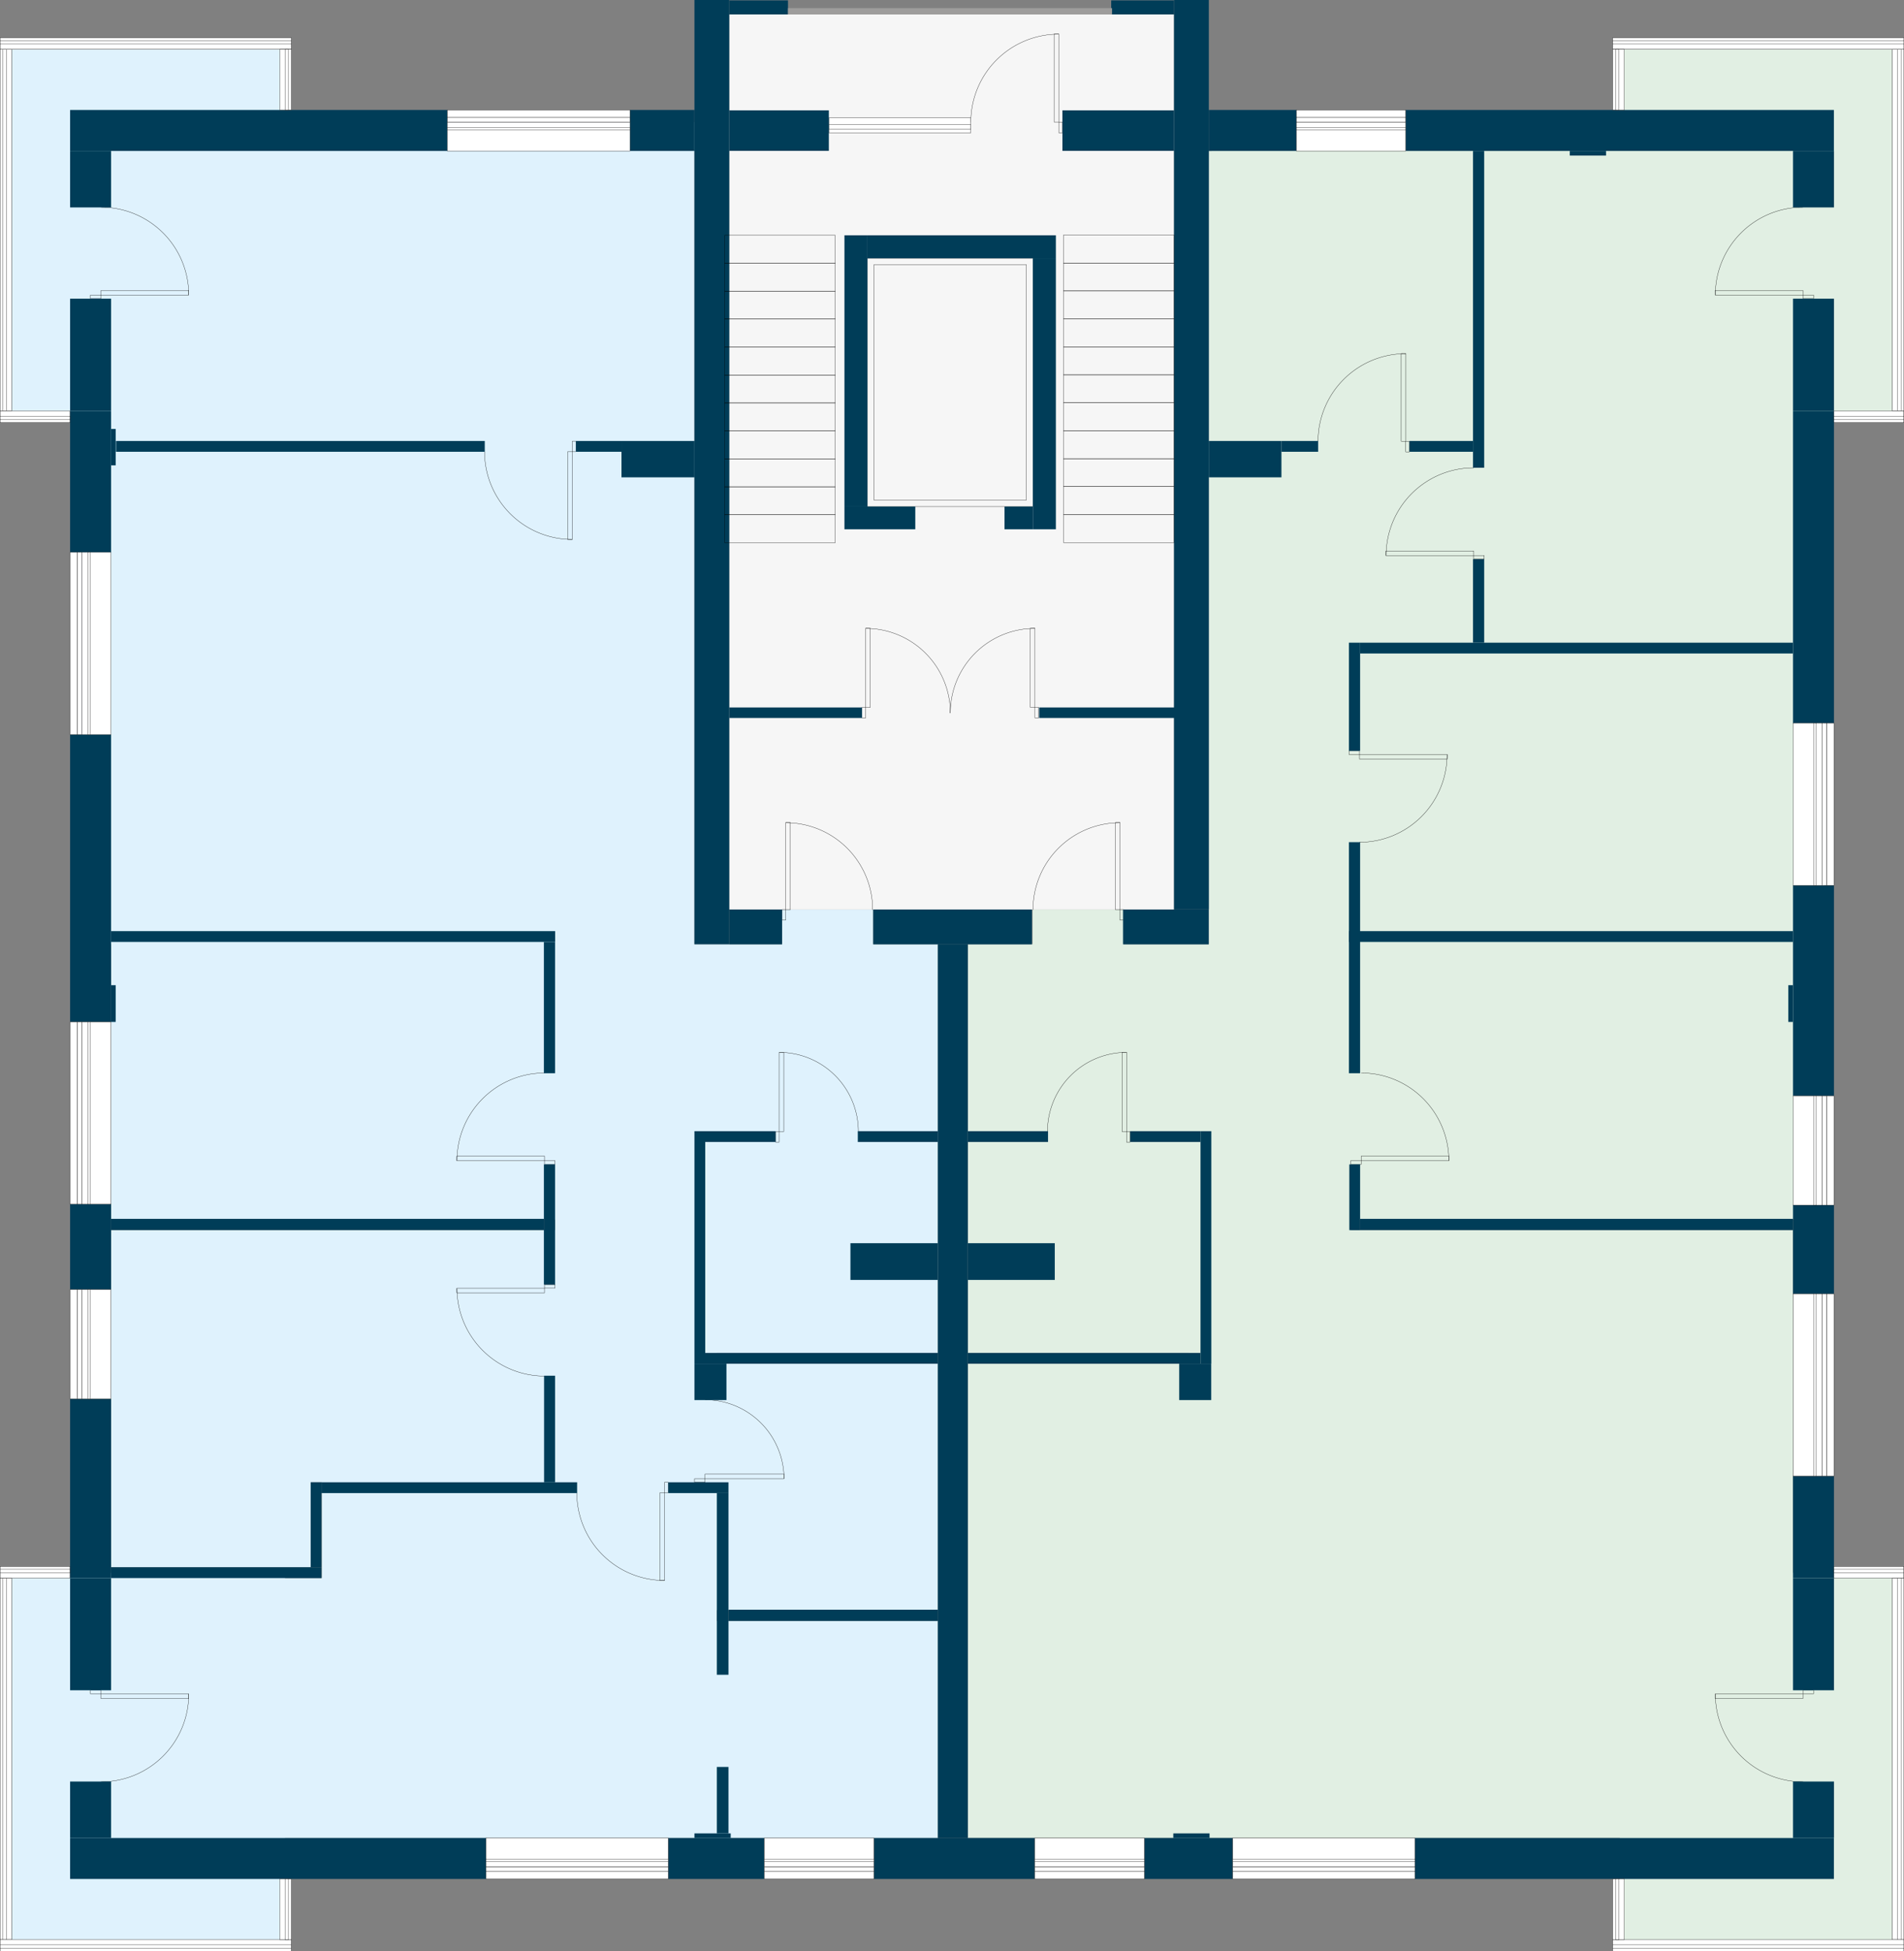 <svg id="4.3_6" viewBox="0 0 2064 2114.7">
  <rect x="0" y="0" width="2064" height="2114.7" fill="#808080" stroke="none"/>
  <rect width="482.2" height="970.1" x="790.5" y="15.6" fill="#f6f6f6"/>
  <polygon fill="#dff2fd" fill-rule="evenodd" data-id-flat="1956" class="hovered_flat_at_plan flat_plan_5" points="1016.7 1466.2 1016.7 1225.9 1016.7 1225.9 1016.7 1023.3 946.6 1023.3 946.6 985.8 847.8 985.8 847.8 1023.3 777.1 1023.3 752.7 1023.3 752.7 132.2 309 132.2 309 53.5 12.7 53.5 12.7 451 88.5 451 88.5 1023.3 120.4 1023.3 120.4 1321.7 601.7 1321.7 601.7 1333.1 120.4 1333.1 120.4 1606.4 120.4 1698.5 336.8 1698.5 336.8 1606.4 348.9 1606.4 348.9 1710.2 309 1710.2 309 1704.5 12.7 1704.5 12.7 2102 309 2102 309 1992 777.1 1992 1016.7 1992 1016.7 1756.7 777.1 1756.7 777.1 1745 1016.7 1745 1016.7 1477.9 777.1 1477.9 777.1 1466.2 1016.7 1466.2"/>
  <polygon fill="#e1efe3" fill-rule="evenodd" data-id-flat="1957" class="hovered_flat_at_plan flat_plan_5" points="1943.7 1704.5 1943.7 1333.1 1464.2 1333.1 1464.2 1321.7 1945.6 1321.7 1945.6 1023.3 1977.4 1023.3 1977.4 451 2051.3 451 2051.3 53.5 1755.1 53.5 1755.1 132.2 1313.2 132.2 1313.2 163.6 1310.4 163.6 1310.4 477.9 1310.4 477.9 1310.4 1023.3 1288.8 1023.3 1218.1 1023.3 1218.1 985.8 1119.3 985.8 1119.3 1023.3 1049.2 1023.3 1049.2 1225.9 1049.2 1225.9 1049.2 1466.2 1288.8 1466.2 1288.8 1477.9 1049.2 1477.9 1049.2 1991.9 1313.1 1991.9 1313.1 1991.9 1755.9 1991.9 1755.9 2102 2051.3 2102 2051.3 1704.5 1943.7 1704.5"/>
  <g fill="none" stroke="#000" stroke-width=".3" stroke-miterlimit="10">
    <rect width="5" height="95.1" x="615.4" y="489.5"/>
    <rect width="3.9" height="11.4" x="620.4" y="478.1"/>
    <path d="M525.3 489.6a95 95 0 0 0 95 95"/>
  </g>
  <g fill="none" stroke="#000" stroke-width=".3" stroke-miterlimit="10">
    <rect width="95.1" height="5" x="495.2" y="1252.9"/>
    <rect width="11.4" height="3.9" x="590.3" y="1257.9"/>
    <path d="M590.4 1162.8a95 95 0 0 0-95 95"/>
  </g>
  <g fill="none" stroke="#000" stroke-width=".3" stroke-miterlimit="10">
    <rect width="5" height="85.8" x="844.6" y="1140.5"/>
    <rect width="3.9" height="11.4" x="840.7" y="1226.3"/>
    <path d="M930.5 1226.3a85.8 85.8 0 0 0-85.8-85.8"/>
  </g>
  <g fill="none" stroke="#000" stroke-width=".3" stroke-miterlimit="10">
    <rect width="5" height="94.3" x="851.8" y="891.5"/>
    <rect width="3.9" height="11.4" x="847.8" y="985.8"/>
    <path d="M946 986a94.3 94.3 0 0 0-94.2-94.4"/>
  </g>
  <g fill="none" stroke="#000" stroke-width=".3" stroke-miterlimit="10">
    <rect width="5" height="95.1" x="715.4" y="1617.8"/>
    <rect width="3.9" height="11.4" x="720.4" y="1606.4"/>
    <path d="M625.3 1617.8a95 95 0 0 0 95 95"/>
  </g>
  <g fill="none" stroke="#000" stroke-width=".3" stroke-miterlimit="10">
    <rect width="95.1" height="5" x="495.2" y="1396.1"/>
    <rect width="11.4" height="3.9" x="590.3" y="1392.1"/>
    <path d="M590.4 1491.3a95 95 0 0 1-95-95"/>
  </g>
  <g fill="none" stroke="#000" stroke-width=".3" stroke-miterlimit="10">
    <rect width="85.6" height="5" x="764.3" y="1597.5"/>
    <rect width="11.4" height="3.9" x="752.9" y="1602.5"/>
    <path d="M764.3 1517a85.6 85.6 0 0 1 85.6 85.5"/>
  </g>
  <g fill="none" stroke="#000" stroke-width=".3" stroke-miterlimit="10">
    <rect width="95.1" height="5" x="1502.4" y="597.1"/>
    <rect width="11.4" height="3.9" x="1597.5" y="602"/>
    <path d="M1597.6 507a95 95 0 0 0-95 95"/>
  </g>
  <g fill="none" stroke="#000" stroke-width=".3" stroke-miterlimit="10">
    <rect width="5" height="95.1" x="1519" y="383.1"/>
    <rect width="3.9" height="11.4" x="1523.9" y="478.3"/>
    <path d="M1428.8 478.3a95 95 0 0 1 95-95"/>
  </g>
  <g fill="none" stroke="#000" stroke-width=".3" stroke-miterlimit="10">
    <rect width="95.1" height="5" x="1475.6" y="1252.9"/>
    <rect width="11.4" height="3.9" x="1464.2" y="1257.9"/>
    <path d="M1475.6 1162.8a95 95 0 0 1 95 95"/>
  </g>
  <g fill="none" stroke="#000" stroke-width=".3" stroke-miterlimit="10">
    <rect width="95.1" height="5" x="1859.3" y="1835.8"/>
    <rect width="11.4" height="3.9" x="1954.5" y="1831.8"/>
    <path d="M1954.5 1931a95 95 0 0 1-95-95.2"/>
  </g>
  <g fill="none" stroke="#000" stroke-width=".3" stroke-miterlimit="10">
    <rect width="95.1" height="5" x="109.5" y="1835.8"/>
    <rect width="11.4" height="3.9" x="98.1" y="1831.8"/>
    <path d="M109.6 1931a95 95 0 0 0 95-95.2"/>
  </g>
  <g fill="none" stroke="#000" stroke-width=".3" stroke-miterlimit="10">
    <rect width="95.1" height="5" x="109.5" y="314.7"/>
    <rect width="11.4" height="3.9" x="98.1" y="319.7"/>
    <path d="M109.6 224.6a95 95 0 0 1 95 95"/>
  </g>
  <g fill="none" stroke="#000" stroke-width=".3" stroke-miterlimit="10">
    <rect width="95.1" height="5" x="1859.3" y="314.7"/>
    <rect width="11.4" height="3.9" x="1954.5" y="319.7"/>
    <path d="M1954.5 224.6a95 95 0 0 0-95 95"/>
  </g>
  <g fill="none" stroke="#000" stroke-width=".3" stroke-miterlimit="10">
    <rect width="95.1" height="5" x="1473.7" y="817.6"/>
    <rect width="11.4" height="3.9" x="1462.3" y="813.7"/>
    <path d="M1473.7 912.8a95 95 0 0 0 95-95"/>
  </g>
  <g fill="none" stroke="#000" stroke-width=".3" stroke-miterlimit="10">
    <rect width="5" height="85.8" x="1216.3" y="1140.5"/>
    <rect width="3.9" height="11.4" x="1221.2" y="1226.3"/>
    <path d="M1135.5 1226.3a85.8 85.8 0 0 1 85.8-85.8"/>
  </g>
  <g fill="none" stroke="#000" stroke-width=".3" stroke-miterlimit="10">
    <rect width="5" height="94.3" x="1209.1" y="891.5"/>
    <polygon points="1214.1 985.8 1214.1 997.2 1218.1 997.2 1218.1 985.8 1214.1 985.8"/>
    <path d="M1119.8 986a94.3 94.3 0 0 1 94.3-94.4"/>
  </g>
  <rect width="44.4" height="194.2" x="76" y="1516" fill="#003d58"/>
  <rect width="228.1" height="11.7" x="120.4" y="1698.5" fill="#003d58"/>
  <rect width="11.7" height="92.1" x="336.8" y="1606.4" fill="#003d58"/>
  <rect width="277.1" height="11.7" x="348.5" y="1606.4" fill="#003d58"/>
  <rect width="11.9" height="115.5" x="589.8" y="1490.9" fill="#003d58"/>
  <rect width="450.8" height="44.4" x="76" y="1991.9" fill="#003d58"/>
  <rect width="44.4" height="92.5" x="76" y="1305" fill="#003d58"/>
  <rect width="469.2" height="12.1" x="120.4" y="1320.9" fill="#003d58"/>
  <rect width="12.1" height="130.2" x="589.6" y="1261.9" fill="#003d58"/>
  <rect width="44.4" height="311.4" x="76" y="796" fill="#003d58"/>
  <rect width="5" height="39.8" x="120.4" y="1067.7" fill="#003d58"/>
  <rect width="481.4" height="11.7" x="120.4" y="1009.1" fill="#003d58"/>
  <rect width="12.1" height="142.3" x="589.6" y="1020.8" fill="#003d58"/>
  <rect width="44.4" height="153.2" x="76" y="445.3" fill="#003d58"/>
  <rect width="5" height="39.4" x="120.4" y="464.9" fill="#003d58"/>
  <rect width="399.7" height="11.7" x="125.8" y="477.9" fill="#003d58"/>
  <rect width="409" height="44.4" x="76" y="119.2" fill="#003d58"/>
  <rect width="69.9" height="44.4" x="682.9" y="119.2" fill="#003d58"/>
  <rect width="49.4" height="11.7" x="624.3" y="477.9" fill="#003d58"/>
  <rect width="79.1" height="39.4" x="673.7" y="477.9" fill="#003d58"/>
  <rect width="37.7" height="1023.3" x="752.8" fill="#003d58"/>
  <rect width="57.3" height="37.7" x="790.5" y="985.7" fill="#003d58"/>
  <rect width="92.9" height="37.7" x="1217.4" y="985.7" fill="#003d58"/>
  <rect width="172" height="37.7" x="946.6" y="985.7" fill="#003d58"/>
  <rect width="37.7" height="985.6" x="1272.7" fill="#003d58"/>
  <rect width="95" height="44.4" x="1310.4" y="119.2" fill="#003d58"/>
  <rect width="464.2" height="44.4" x="1523.8" y="119.2" fill="#003d58"/>
  <rect width="39.3" height="5" x="1701.7" y="163.6" fill="#003d58"/>
  <rect width="78.7" height="39.4" x="1310.4" y="477.9" fill="#003d58"/>
  <rect width="39.8" height="11.7" x="1389.1" y="477.9" fill="#003d58"/>
  <rect width="68.9" height="11.7" x="1527.9" y="477.9" fill="#003d58"/>
  <rect width="469.2" height="11.7" x="1474.4" y="696.5" fill="#003d58"/>
  <rect width="44.4" height="338.3" x="1943.7" y="445.3" fill="#003d58"/>
  <rect width="44.4" height="228.1" x="1943.7" y="959.5" fill="#003d58"/>
  <rect width="5" height="39.8" x="1938.6" y="1067.7" fill="#003d58"/>
  <rect width="481.4" height="11.7" x="1462.3" y="1009.1" fill="#003d58"/>
  <rect width="12.1" height="250.4" x="1462.3" y="912.7" fill="#003d58"/>
  <rect width="12.1" height="117.2" x="1462.3" y="696.5" fill="#003d58"/>
  <rect width="12.1" height="90.5" x="1596.8" y="606" fill="#003d58"/>
  <rect width="12.1" height="343.3" x="1596.8" y="163.6" fill="#003d58"/>
  <rect width="44.4" height="96.1" x="1943.7" y="1306.1" fill="#003d58"/>
  <rect width="469.2" height="12.1" x="1474.4" y="1320.9" fill="#003d58"/>
  <rect width="11.7" height="71.2" x="1462.7" y="1261.9" fill="#003d58"/>
  <rect width="44.4" height="110.5" x="1943.7" y="1599.7" fill="#003d58"/>
  <rect width="454.2" height="44.4" x="1533.8" y="1991.9" fill="#003d58"/>
  <rect width="95.7" height="44.4" x="1240.6" y="1991.9" fill="#003d58"/>
  <rect width="39.3" height="5" x="1271.9" y="1986.9" fill="#003d58"/>
  <rect width="174.4" height="44.4" x="947.3" y="1991.9" fill="#003d58"/>
  <rect width="32.4" height="968.6" x="1016.7" y="1023.3" fill="#003d58"/>
  <rect width="86.9" height="11.7" x="929.9" y="1225.9" fill="#003d58"/>
  <rect width="76.2" height="11.7" x="764.5" y="1225.9" fill="#003d58"/>
  <rect width="11.7" height="252" x="752.8" y="1225.9" fill="#003d58"/>
  <rect width="252.2" height="11.7" x="764.5" y="1466.2" fill="#003d58"/>
  <rect width="86.9" height="11.7" x="1049.2" y="1225.9" fill="#003d58"/>
  <rect width="76.2" height="11.7" x="1225.2" y="1225.9" fill="#003d58"/>
  <rect width="11.7" height="252" x="1301.4" y="1225.9" fill="#003d58"/>
  <rect width="252.2" height="11.7" x="1049.2" y="1466.2" fill="#003d58"/>
  <rect width="65.3" height="11.7" x="724.4" y="1606.4" fill="#003d58"/>
  <rect width="12.6" height="196.9" x="777.1" y="1618.1" fill="#003d58"/>
  <rect width="227.1" height="12.1" x="789.7" y="1744.5" fill="#003d58"/>
  <rect width="104.1" height="44.4" x="724.4" y="1991.9" fill="#003d58"/>
  <rect width="39.3" height="5" x="752.8" y="1986.9" fill="#003d58"/>
  <rect width="12.6" height="72" x="777.1" y="1914.9" fill="#003d58"/>
  <rect width="94.8" height="39.8" x="921.9" y="1347.3" fill="#003d58"/>
  <rect width="94.2" height="39.8" x="1049.2" y="1347.3" fill="#003d58"/>
  <g fill="#fff" stroke="#000" stroke-width=".3" stroke-miterlimit="10">
    <rect width="198" height="31.4" x="484.9" y="132.2"/>
    <rect width="198" height="8" x="484.9" y="119.2"/>
    <rect width="198" height="5" x="484.9" y="127.2"/>
    <rect width="198" height="2.5" x="484.9" y="138.3"/>
  </g>
  <g fill="#fff" stroke="#000" stroke-width=".3" stroke-miterlimit="10">
    <rect width="31.4" height="197.6" x="89" y="598.5"/>
    <rect width="8" height="197.6" x="76" y="598.5"/>
    <rect width="5" height="197.6" x="83.9" y="598.5"/>
    <rect width="2.5" height="197.6" x="95.1" y="598.5"/>
  </g>
  <g fill="#fff" stroke="#000" stroke-width=".3" stroke-miterlimit="10">
    <rect width="31.4" height="197.6" x="89" y="1107.5"/>
    <rect width="8" height="197.6" x="76" y="1107.5"/>
    <rect width="5" height="197.6" x="83.9" y="1107.5"/>
    <rect width="2.5" height="197.6" x="95.1" y="1107.5"/>
  </g>
  <g fill="#fff" stroke="#000" stroke-width=".3" stroke-miterlimit="10">
    <rect width="31.4" height="118.5" x="89" y="1397.5"/>
    <rect width="8" height="118.5" x="76" y="1397.5"/>
    <rect width="5" height="118.5" x="83.9" y="1397.5"/>
    <rect width="2.5" height="118.5" x="95.1" y="1397.5"/>
  </g>
  <g fill="#fff" stroke="#000" stroke-width=".3" stroke-miterlimit="10">
    <rect width="197.6" height="31.4" x="526.8" y="1991.9"/>
    <rect width="197.6" height="8" x="526.8" y="2028.3"/>
    <rect width="197.6" height="5" x="526.8" y="2023.3"/>
    <rect width="197.6" height="2.5" x="526.8" y="2014.6"/>
  </g>
  <g fill="#fff" stroke="#000" stroke-width=".3" stroke-miterlimit="10">
    <rect width="197.6" height="31.4" x="1336.3" y="1991.9"/>
    <rect width="197.6" height="8" x="1336.3" y="2028.3"/>
    <rect width="197.6" height="5" x="1336.3" y="2023.3"/>
    <rect width="197.6" height="2.5" x="1336.3" y="2014.6"/>
  </g>
  <g fill="#fff" stroke="#000" stroke-width=".3" stroke-miterlimit="10">
    <rect width="31.4" height="197.6" x="1943.7" y="1402.1"/>
    <rect width="8" height="197.6" x="1980.1" y="1402.1"/>
    <rect width="5" height="197.6" x="1975.1" y="1402.1"/>
    <rect width="2.5" height="197.6" x="1966.4" y="1402.1"/>
  </g>
  <g fill="#fff" stroke="#000" stroke-width=".3" stroke-miterlimit="10">
    <rect width="31.4" height="118.5" x="1943.7" y="1187.6"/>
    <rect width="8" height="118.5" x="1980.1" y="1187.6"/>
    <rect width="5" height="118.5" x="1975.1" y="1187.6"/>
    <rect width="2.5" height="118.5" x="1966.4" y="1187.6"/>
  </g>
  <g fill="#fff" stroke="#000" stroke-width=".3" stroke-miterlimit="10">
    <rect width="31.4" height="175.9" x="1943.7" y="783.6"/>
    <rect width="8" height="175.9" x="1980.1" y="783.6"/>
    <rect width="5" height="175.9" x="1975.1" y="783.6"/>
    <rect width="2.5" height="175.9" x="1966.4" y="783.6"/>
  </g>
  <g fill="#fff" stroke="#000" stroke-width=".3" stroke-miterlimit="10">
    <rect width="118.5" height="31.4" x="1405.3" y="132.2"/>
    <rect width="118.5" height="8" x="1405.3" y="119.2"/>
    <rect width="118.5" height="5" x="1405.3" y="127.2"/>
    <rect width="118.5" height="2.5" x="1405.3" y="138.3"/>
  </g>
  <g fill="#fff" stroke="#000" stroke-width=".3" stroke-miterlimit="10">
    <rect width="118.9" height="31.4" x="828.5" y="1991.9"/>
    <rect width="118.9" height="8" x="828.5" y="2028.3"/>
    <rect width="118.9" height="5" x="828.5" y="2023.3"/>
    <rect width="118.9" height="2.5" x="828.5" y="2014.6"/>
  </g>
  <g fill="#fff" stroke="#000" stroke-width=".3" stroke-miterlimit="10">
    <rect width="118.9" height="31.4" x="1121.7" y="1991.9"/>
    <rect width="118.9" height="8" x="1121.7" y="2028.3"/>
    <rect width="118.9" height="5" x="1121.7" y="2023.3"/>
    <rect width="118.9" height="2.5" x="1121.7" y="2014.6"/>
  </g>
  <rect width="34.7" height="39.4" x="752.8" y="1477.9" fill="#003d58"/>
  <rect width="34.7" height="39.4" x="1278.3" y="1477.9" fill="#003d58"/>
  <g fill="none" stroke="#000" stroke-width=".3" stroke-miterlimit="10">
    <rect width="5" height="95.3" x="1142.7" y="36.9"/>
    <rect width="4" height="11.5" x="1147.7" y="132.3"/>
    <path d="M1052.4 132.3a95.3 95.3 0 0 1 95.4-95.3"/>
  </g>
  <g fill="none" stroke="#000" stroke-width=".3" stroke-miterlimit="10">
    <rect width="5" height="85.6" x="1116.9" y="681"/>
    <rect width="4" height="11.4" x="1121.9" y="766.6"/>
    <path d="M1122 681a91.7 91.7 0 0 0-91.8 91.8"/>
  </g>
  <g fill="none" stroke="#000" stroke-width=".3" stroke-miterlimit="10">
    <rect width="5" height="85.6" x="938.4" y="681"/>
    <rect width="4" height="11.4" x="934.4" y="766.6"/>
    <path d="M938.4 681a91.8 91.8 0 0 1 91.8 91.8"/>
  </g>
  <g fill="#fff" stroke="#000" stroke-width=".3" stroke-miterlimit="10">
    <rect width="153.9" height="16.1" x="898.5" y="127.8"/>
    <rect width="153.9" height="4.8" x="898.5" y="135.1"/>
  </g>
  <g fill="none" stroke="#000" stroke-width=".3" stroke-miterlimit="10">
    <rect width="119.8" height="30.3" x="785.6" y="255"/>
    <rect width="119.8" height="30.3" x="785.6" y="285.2"/>
    <rect width="119.8" height="30.3" x="785.6" y="315.5"/>
    <rect width="119.8" height="30.3" x="785.6" y="345.8"/>
    <rect width="119.8" height="30.3" x="785.6" y="376.1"/>
    <rect width="119.8" height="30.3" x="785.6" y="406.4"/>
    <rect width="119.8" height="30.3" x="785.6" y="436.7"/>
    <rect width="119.8" height="30.3" x="785.6" y="467"/>
    <rect width="119.8" height="30.3" x="785.6" y="497.3"/>
    <rect width="119.8" height="30.3" x="785.6" y="527.6"/>
    <rect width="119.8" height="30.3" x="785.6" y="557.9"/>
  </g>
  <g fill="none" stroke="#000" stroke-width=".3" stroke-miterlimit="10">
    <rect width="119.8" height="30.3" x="1152.9" y="254.7"/>
    <rect width="119.8" height="30.3" x="1152.9" y="285"/>
    <rect width="119.8" height="30.3" x="1152.9" y="315.3"/>
    <rect width="119.8" height="30.3" x="1152.9" y="345.6"/>
    <rect width="119.8" height="30.3" x="1152.9" y="375.9"/>
    <rect width="119.8" height="30.3" x="1152.9" y="406.2"/>
    <rect width="119.8" height="30.3" x="1152.9" y="436.5"/>
    <rect width="119.8" height="30.3" x="1152.9" y="466.8"/>
    <rect width="119.8" height="30.3" x="1152.9" y="497.1"/>
    <rect width="119.8" height="30.3" x="1152.9" y="527.4"/>
    <rect width="119.8" height="30.3" x="1152.9" y="557.7"/>
  </g>
  <rect width="179.4" height="269.1" x="940.3" y="279.9" fill="none" stroke="#000" stroke-width=".3" stroke-miterlimit="10"/>
  <rect width="165.4" height="255" x="947.3" y="286.9" fill="none" stroke="#000" stroke-width=".3" stroke-miterlimit="10"/>
  <rect width="63.7" height="15.2" x="790.5" y=".4" fill="#003d58"/>
  <rect width="68.1" height="15.2" x="1204.6" y=".4" fill="#003d58"/>
  <rect width="108" height="43.9" x="790.5" y="119.6" fill="#003d58"/>
  <rect width="121" height="43.9" x="1151.7" y="119.6" fill="#003d58"/>
  <rect width="76.8" height="24.6" x="915.4" y="549" fill="#003d58"/>
  <rect width="24.9" height="294" x="915.4" y="255" fill="#003d58"/>
  <rect width="204.3" height="24.9" x="940.3" y="255" fill="#003d58"/>
  <rect width="24.9" height="293.7" x="1119.7" y="279.9" fill="#003d58"/>
  <rect width="30.8" height="24.6" x="1088.9" y="549" fill="#003d58"/>
  <rect width="143.9" height="11.4" x="790.5" y="766.7" fill="#003d58"/>
  <rect width="147.6" height="11.4" x="1126.5" y="766.7" fill="#003d58"/>
  <rect width="351.3" height="6.8" x="854.2" y="8.8" fill="#9e9d9c"/>
  <rect width="44.4" height="121.6" x="76" y="1710.2" fill="#003d58"/>
  <rect width="44.4" height="61.2" x="76" y="1930.7" fill="#003d58"/>
  <rect width="44.4" height="121.6" x="1943.7" y="1710.2" fill="#003d58"/>
  <rect width="44.4" height="61.2" x="1943.7" y="1930.7" fill="#003d58"/>
  <rect width="44.4" height="121.6" x="76" y="323.7" fill="#003d58"/>
  <rect width="44.4" height="61.2" x="76" y="163.6" fill="#003d58"/>
  <rect width="44.4" height="121.6" x="1943.7" y="323.7" fill="#003d58"/>
  <rect width="44.4" height="61.2" x="1943.7" y="163.6" fill="#003d58"/>
  <g fill="#fff" stroke="#000" stroke-width=".3" stroke-miterlimit="10">
    <rect width="12.6" height="391.9" x="2051.3" y="1710.1"/>
    <rect width="3.8" height="391.9" x="2057" y="1710.1"/>
  </g>
  <g fill="#fff" stroke="#000" stroke-width=".3" stroke-miterlimit="10">
    <rect width="315.7" height="12.6" x="1748.2" y="2102"/>
    <rect width="315.7" height="3.8" x="1748.2" y="2107.7"/>
  </g>
  <g fill="#fff" stroke="#000" stroke-width=".3" stroke-miterlimit="10">
    <rect width="12.6" height="65.7" x="1748.2" y="2036.3"/>
    <rect width="3.8" height="65.7" x="1751.3" y="2036.3"/>
  </g>
  <g fill="#fff" stroke="#000" stroke-width=".3" stroke-miterlimit="10">
    <rect width="75.8" height="12.6" x="1988" y="1697.6"/>
    <rect width="75.8" height="3.8" x="1988" y="1700.7"/>
  </g>
  <g fill="#fff" stroke="#000" stroke-width=".3" stroke-miterlimit="10">
    <rect width="12.6" height="391.9" x=".1" y="53.5"/>
    <rect width="3.8" height="391.9" x="3.2" y="53.5"/>
  </g>
  <g fill="#fff" stroke="#000" stroke-width=".3" stroke-miterlimit="10">
    <rect width="315.7" height="12.6" x=".1" y="40.9"/>
    <rect width="315.7" height="3.8" x=".1" y="44"/>
  </g>
  <g fill="#fff" stroke="#000" stroke-width=".3" stroke-miterlimit="10">
    <rect width="12.6" height="65.7" x="303.3" y="53.5"/>
    <rect width="3.8" height="65.7" x="309" y="53.5"/>
  </g>
  <g fill="#fff" stroke="#000" stroke-width=".3" stroke-miterlimit="10">
    <rect width="75.8" height="12.6" x=".1" y="445.4"/>
    <rect width="75.8" height="3.8" x=".1" y="451"/>
  </g>
  <g fill="#fff" stroke="#000" stroke-width=".3" stroke-miterlimit="10">
    <rect width="12.6" height="391.9" x=".1" y="1710.1"/>
    <rect width="3.8" height="391.9" x="3.2" y="1710.1"/>
  </g>
  <g fill="#fff" stroke="#000" stroke-width=".3" stroke-miterlimit="10">
    <rect width="315.7" height="12.6" x=".1" y="2102"/>
    <rect width="315.7" height="3.8" x=".1" y="2107.7"/>
  </g>
  <g fill="#fff" stroke="#000" stroke-width=".3" stroke-miterlimit="10">
    <rect width="12.6" height="65.7" x="303.3" y="2036.3"/>
    <rect width="3.8" height="65.7" x="309" y="2036.3"/>
  </g>
  <g fill="#fff" stroke="#000" stroke-width=".3" stroke-miterlimit="10">
    <rect width="75.8" height="12.6" x=".1" y="1697.6"/>
    <rect width="75.8" height="3.8" x=".1" y="1700.7"/>
  </g>
  <g fill="#fff" stroke="#000" stroke-width=".3" stroke-miterlimit="10">
    <rect width="12.6" height="391.9" x="2051.3" y="53.5"/>
    <rect width="3.8" height="391.9" x="2057" y="53.5"/>
  </g>
  <g fill="#fff" stroke="#000" stroke-width=".3" stroke-miterlimit="10">
    <rect width="315.7" height="12.6" x="1748.2" y="40.9"/>
    <rect width="315.7" height="3.8" x="1748.2" y="44"/>
  </g>
  <g fill="#fff" stroke="#000" stroke-width=".3" stroke-miterlimit="10">
    <rect width="12.6" height="65.7" x="1748.2" y="53.5"/>
    <rect width="3.8" height="65.7" x="1751.3" y="53.5"/>
  </g>
  <g fill="#fff" stroke="#000" stroke-width=".3" stroke-miterlimit="10">
    <rect width="75.8" height="12.6" x="1988" y="445.4"/>
    <rect width="75.8" height="3.8" x="1988" y="451"/>
  </g>
</svg>
